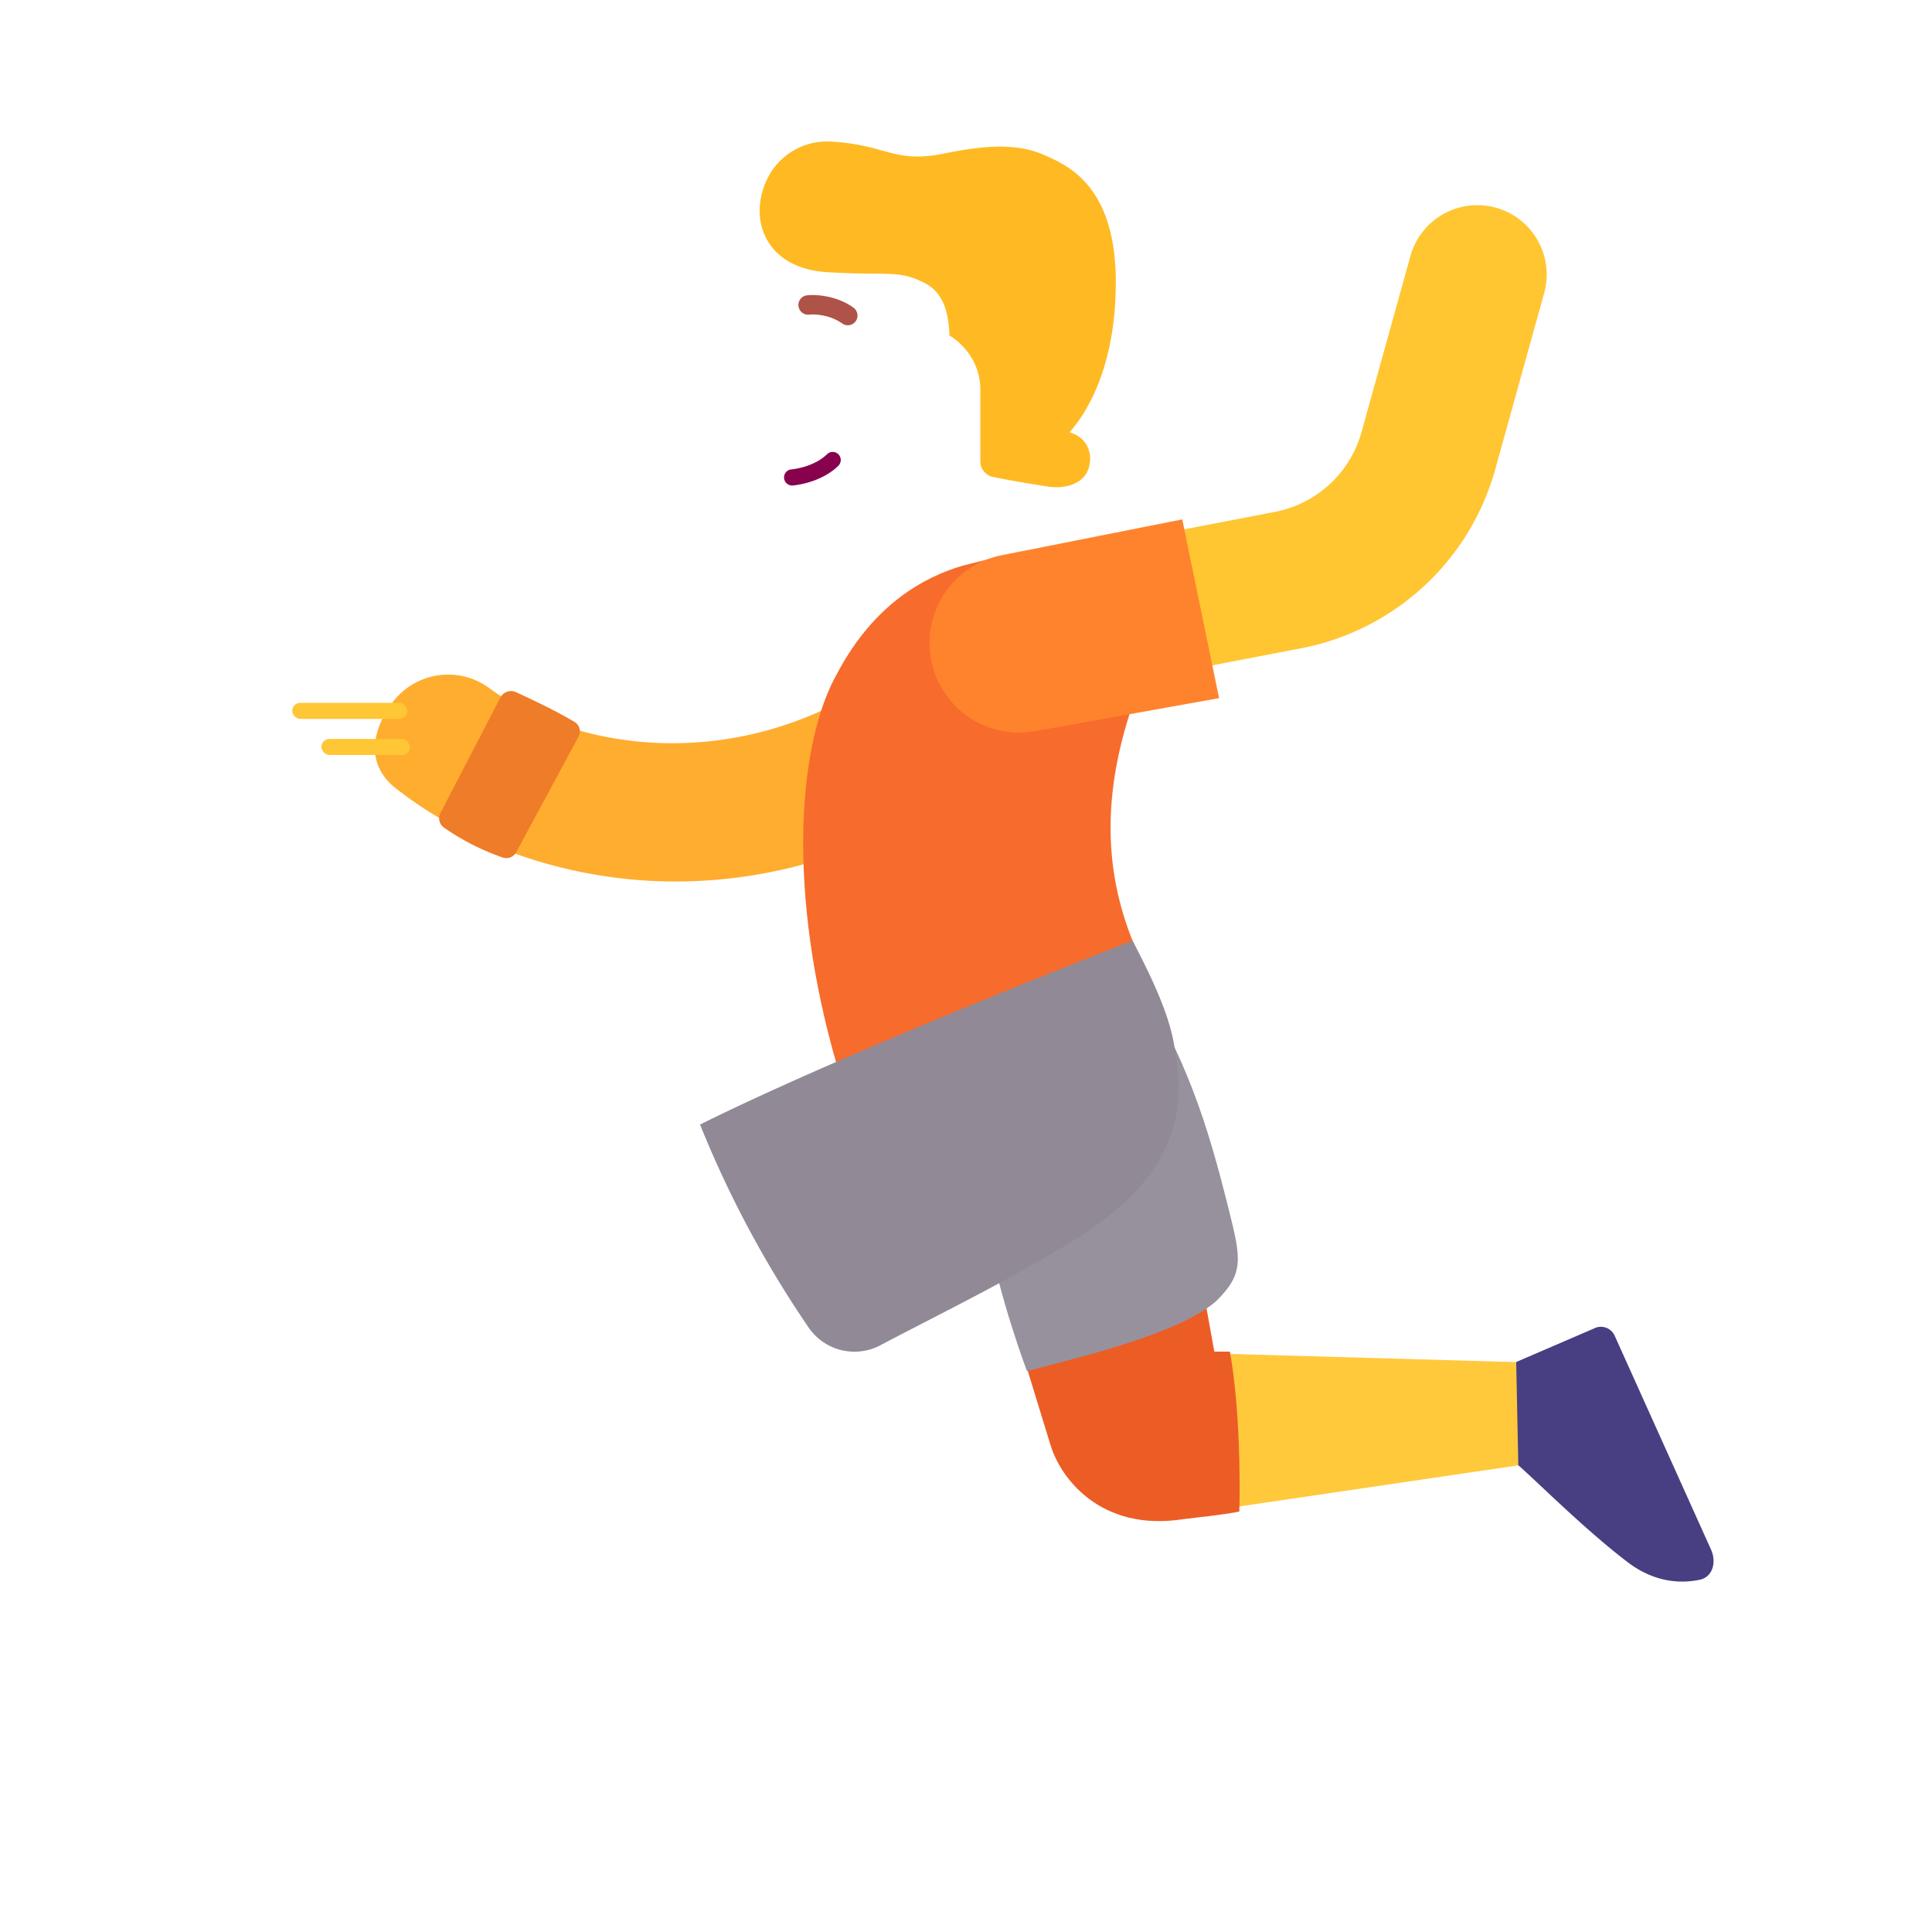 <svg xmlns="http://www.w3.org/2000/svg" width="3em" height="3em" viewBox="0 0 32 32"><g fill="none"><path fill="url(#)" d="m10.074 27.692l-1-5.18l2.57-.477v6.36z"/><path fill="url(#)" d="m10.074 27.692l-1-5.18l2.57-.477v6.36z"/><path fill="url(#)" d="m10.074 27.692l-1-5.18l2.57-.477v6.36z"/><path fill="#FFC93B" d="m25.207 24.262l-4.773.703l-.329-2.547l5.215.149z"/><path fill="url(#)" d="m25.207 24.262l-4.773.703l-.329-2.547l5.215.149z"/><path fill="url(#)" d="m25.207 24.262l-4.773.703l-.329-2.547l5.215.149z"/><path fill="#EC5D25" d="m17.402 23.942l-.398-1.297l2.906-1.383l.203 1.125h.258c.163.9.172 2.14.156 2.648c-.041.014-.301.057-.914.125c-1.412.226-2.062-.718-2.21-1.218"/><path fill="url(#)" d="m17.402 23.942l-.398-1.297l2.906-1.383l.203 1.125h.258c.163.9.172 2.14.156 2.648c-.041.014-.301.057-.914.125c-1.412.226-2.062-.718-2.21-1.218"/><path fill="url(#)" d="m17.402 23.942l-.398-1.297l2.906-1.383l.203 1.125h.258c.163.9.172 2.14.156 2.648c-.041.014-.301.057-.914.125c-1.412.226-2.062-.718-2.21-1.218"/><path fill="url(#)" d="m17.402 23.942l-.398-1.297l2.906-1.383l.203 1.125h.258c.163.9.172 2.14.156 2.648c-.041.014-.301.057-.914.125c-1.412.226-2.062-.718-2.21-1.218"/><path fill="url(#)" d="m10.66 19.043l1.016-.445l1.61 2.836l-1.563.469v.422l-2.68.257c-.072-.398-.2-1.25.102-2.015c.335-.849 1.149-1.362 1.516-1.524"/><path fill="url(#)" d="m10.66 19.043l1.016-.445l1.61 2.836l-1.563.469v.422l-2.68.257c-.072-.398-.2-1.25.102-2.015c.335-.849 1.149-1.362 1.516-1.524"/><path fill="url(#)" d="m10.66 19.043l1.016-.445l1.61 2.836l-1.563.469v.422l-2.68.257c-.072-.398-.2-1.25.102-2.015c.335-.849 1.149-1.362 1.516-1.524"/><path fill="url(#)" d="m10.66 19.043l1.016-.445l1.61 2.836l-1.563.469v.422l-2.68.257c-.072-.398-.2-1.25.102-2.015c.335-.849 1.149-1.362 1.516-1.524"/><g filter="url(#)"><path fill="#97919E" d="M17.01 22.711s-.464-1.23-.64-2.274S18.707 16 18.707 16c.95 1.49 1.295 2.635 1.64 4.012c.209.833.265 1.08-.203 1.538c-.638.57-2.491.983-3.134 1.161"/><path fill="url(#)" d="M17.01 22.711s-.464-1.23-.64-2.274S18.707 16 18.707 16c.95 1.49 1.295 2.635 1.64 4.012c.209.833.265 1.08-.203 1.538c-.638.57-2.491.983-3.134 1.161"/></g><path fill="#FFAD2F" fill-rule="evenodd" d="M6.495 11.643a1.15 1.15 0 0 1 1.607-.247c1.178.864 3.406 1.382 5.633.316a1.15 1.15 0 1 1 .992 2.075c-3.032 1.45-6.187.804-8.137-.703c-.512-.375-.47-.93-.095-1.441" clip-rule="evenodd"/><path fill="url(#)" fill-rule="evenodd" d="M6.495 11.643a1.15 1.15 0 0 1 1.607-.247c1.178.864 3.406 1.382 5.633.316a1.15 1.15 0 1 1 .992 2.075c-3.032 1.45-6.187.804-8.137-.703c-.512-.375-.47-.93-.095-1.441" clip-rule="evenodd"/><path fill="url(#)" fill-rule="evenodd" d="M6.495 11.643a1.15 1.15 0 0 1 1.607-.247c1.178.864 3.406 1.382 5.633.316a1.15 1.15 0 1 1 .992 2.075c-3.032 1.45-6.187.804-8.137-.703c-.512-.375-.47-.93-.095-1.441" clip-rule="evenodd"/><path fill="url(#)" fill-rule="evenodd" d="M6.495 11.643a1.15 1.15 0 0 1 1.607-.247c1.178.864 3.406 1.382 5.633.316a1.15 1.15 0 1 1 .992 2.075c-3.032 1.45-6.187.804-8.137-.703c-.512-.375-.47-.93-.095-1.441" clip-rule="evenodd"/><path fill="url(#)" d="M12.305 6.515c.167-.157.254-.392.276-.49h.192V7.23c-.23.146-.559.123-.656-.096c-.084-.188-.021-.423.188-.62"/><path fill="url(#)" d="M14.437 7.98h2.217v3.3h-2.217z" transform="rotate(-23.31 14.437 7.98)"/><g filter="url(#)"><path fill="url(#)" d="M12.545 5.483c.041-.858.32-1.271.45-1.392h4.001l.067 3.387c-.929 2.271-3.764 2.369-4.187 1.547s-.379-2.549-.33-3.542"/><path fill="url(#)" d="M12.545 5.483c.041-.858.32-1.271.45-1.392h4.001l.067 3.387c-.929 2.271-3.764 2.369-4.187 1.547s-.379-2.549-.33-3.542"/></g><g filter="url(#)"><path fill="#FFBA23" d="M12.707 2.965a1.1 1.1 0 0 1 1.055-.62c.921.05 1.047.369 1.88.197c.88-.181 1.315-.129 1.692.042l.007.003c.371.169 1.14.518 1.14 2.088c0 1.447-.517 2.21-.767 2.484l.05.018c.248.09.35.353.26.6c-.076.212-.344.334-.682.28c-.386-.06-.67-.112-.892-.156a.266.266 0 0 1-.213-.262V6.448c0-.502-.355-.802-.511-.89c-.017-.52-.176-.758-.436-.883c-.43-.208-.563-.105-1.59-.167c-1.035-.063-1.311-.891-.993-1.543"/><path fill="url(#)" d="M12.707 2.965a1.1 1.1 0 0 1 1.055-.62c.921.05 1.047.369 1.88.197c.88-.181 1.315-.129 1.692.042l.007.003c.371.169 1.14.518 1.14 2.088c0 1.447-.517 2.21-.767 2.484l.05.018c.248.09.35.353.26.6c-.076.212-.344.334-.682.28c-.386-.06-.67-.112-.892-.156a.266.266 0 0 1-.213-.262V6.448c0-.502-.355-.802-.511-.89c-.017-.52-.176-.758-.436-.883c-.43-.208-.563-.105-1.59-.167c-1.035-.063-1.311-.891-.993-1.543"/><path fill="url(#)" d="M12.707 2.965a1.1 1.1 0 0 1 1.055-.62c.921.05 1.047.369 1.88.197c.88-.181 1.315-.129 1.692.042l.007.003c.371.169 1.14.518 1.14 2.088c0 1.447-.517 2.21-.767 2.484l.05.018c.248.09.35.353.26.6c-.076.212-.344.334-.682.28c-.386-.06-.67-.112-.892-.156a.266.266 0 0 1-.213-.262V6.448c0-.502-.355-.802-.511-.89c-.017-.52-.176-.758-.436-.883c-.43-.208-.563-.105-1.59-.167c-1.035-.063-1.311-.891-.993-1.543"/><path fill="url(#)" d="M12.707 2.965a1.1 1.1 0 0 1 1.055-.62c.921.05 1.047.369 1.88.197c.88-.181 1.315-.129 1.692.042l.007.003c.371.169 1.14.518 1.14 2.088c0 1.447-.517 2.21-.767 2.484l.05.018c.248.09.35.353.26.6c-.076.212-.344.334-.682.28c-.386-.06-.67-.112-.892-.156a.266.266 0 0 1-.213-.262V6.448c0-.502-.355-.802-.511-.89c-.017-.52-.176-.758-.436-.883c-.43-.208-.563-.105-1.59-.167c-1.035-.063-1.311-.891-.993-1.543"/><path fill="url(#)" d="M12.707 2.965a1.1 1.1 0 0 1 1.055-.62c.921.05 1.047.369 1.88.197c.88-.181 1.315-.129 1.692.042l.007.003c.371.169 1.14.518 1.14 2.088c0 1.447-.517 2.21-.767 2.484l.05.018c.248.09.35.353.26.6c-.076.212-.344.334-.682.28c-.386-.06-.67-.112-.892-.156a.266.266 0 0 1-.213-.262V6.448c0-.502-.355-.802-.511-.89c-.017-.52-.176-.758-.436-.883c-.43-.208-.563-.105-1.59-.167c-1.035-.063-1.311-.891-.993-1.543"/><path fill="url(#)" d="M12.707 2.965a1.1 1.1 0 0 1 1.055-.62c.921.05 1.047.369 1.88.197c.88-.181 1.315-.129 1.692.042l.007.003c.371.169 1.14.518 1.14 2.088c0 1.447-.517 2.21-.767 2.484l.05.018c.248.09.35.353.26.6c-.076.212-.344.334-.682.28c-.386-.06-.67-.112-.892-.156a.266.266 0 0 1-.213-.262V6.448c0-.502-.355-.802-.511-.89c-.017-.52-.176-.758-.436-.883c-.43-.208-.563-.105-1.59-.167c-1.035-.063-1.311-.891-.993-1.543"/></g><path fill="url(#)" d="m15.515 7.04l.214-1.541a.778.778 0 0 1-.214 1.54"/><path fill="#87014D" fill-rule="evenodd" d="M13.887 7.525a.134.134 0 0 1-.002.19c-.255.25-.624.313-.742.325a.134.134 0 1 1-.027-.266c.1-.01.393-.066.582-.25a.134.134 0 0 1 .189.001" clip-rule="evenodd"/><g filter="url(#)"><path fill="#AF5247" fill-rule="evenodd" d="M13.637 5.227a.8.8 0 0 0-.232-.016a.16.16 0 1 1-.04-.319c.076-.01.2-.007.336.02c.136.028.297.082.437.186a.16.16 0 1 1-.191.258a.8.8 0 0 0-.31-.129" clip-rule="evenodd"/></g><path fill="#fff" d="M13.088 6.333h1.06c0-.42-.238-.759-.53-.759s-.53.34-.53.759"/><path fill="url(#)" d="M13.736 6.333v-.004c0-.343-.147-.621-.328-.621s-.328.278-.328.62v.005z"/><path fill="url(#)" d="m13.527 6.333l.004-.077c0-.199-.084-.36-.188-.36s-.188.161-.188.36q0 .04.004.077z"/><ellipse fill="url(#)" rx=".069" ry=".094" transform="rotate(24.583 -7.032 33.44)skewX(-.054)"/><path fill="#F76C2C" d="m15.953 9.367l.674-.169c.233-.058.476-.068.713-.03l1.531 2.195c-.643 1.685-.595 3.034-.098 4.255l-4.897 2.074c-.856-2.918-.666-5.398 0-6.556c.597-1.12 1.425-1.581 2.077-1.769"/><path fill="url(#)" d="m15.953 9.367l.674-.169c.233-.058.476-.068.713-.03l1.531 2.195c-.643 1.685-.595 3.034-.098 4.255l-4.897 2.074c-.856-2.918-.666-5.398 0-6.556c.597-1.12 1.425-1.581 2.077-1.769"/><path fill="url(#)" d="m15.953 9.367l.674-.169c.233-.058.476-.068.713-.03l1.531 2.195c-.643 1.685-.595 3.034-.098 4.255l-4.897 2.074c-.856-2.918-.666-5.398 0-6.556c.597-1.12 1.425-1.581 2.077-1.769"/><path fill="url(#)" d="m15.953 9.367l.674-.169c.233-.058.476-.068.713-.03l1.531 2.195c-.643 1.685-.595 3.034-.098 4.255l-4.897 2.074c-.856-2.918-.666-5.398 0-6.556c.597-1.12 1.425-1.581 2.077-1.769"/><path fill="url(#)" d="m15.953 9.367l.674-.169c.233-.058.476-.068.713-.03l1.531 2.195c-.643 1.685-.595 3.034-.098 4.255l-4.897 2.074c-.856-2.918-.666-5.398 0-6.556c.597-1.12 1.425-1.581 2.077-1.769"/><path fill="url(#)" d="m15.953 9.367l.674-.169c.233-.058.476-.068.713-.03l1.531 2.195c-.643 1.685-.595 3.034-.098 4.255l-4.897 2.074c-.856-2.918-.666-5.398 0-6.556c.597-1.12 1.425-1.581 2.077-1.769"/><path fill="url(#)" d="m15.953 9.367l.674-.169c.233-.058.476-.068.713-.03l1.531 2.195c-.643 1.685-.595 3.034-.098 4.255l-4.897 2.074c-.856-2.918-.666-5.398 0-6.556c.597-1.12 1.425-1.581 2.077-1.769"/><path fill="url(#)" d="m7.863 28.614l2.215-1.072l1.574.752l-.014 1.34a.253.253 0 0 1-.251.248l-3.855.023c-.221.001-.418-.15-.395-.37c.046-.452.333-.736.726-.921"/><path fill="url(#)" d="m7.863 28.614l2.215-1.072l1.574.752l-.014 1.34a.253.253 0 0 1-.251.248l-3.855.023c-.221.001-.418-.15-.395-.37c.046-.452.333-.736.726-.921"/><path fill="url(#)" d="m7.863 28.614l2.215-1.072l1.574.752l-.014 1.34a.253.253 0 0 1-.251.248l-3.855.023c-.221.001-.418-.15-.395-.37c.046-.452.333-.736.726-.921"/><path fill="url(#)" d="m7.863 28.614l2.215-1.072l1.574.752l-.014 1.34a.253.253 0 0 1-.251.248l-3.855.023c-.221.001-.418-.15-.395-.37c.046-.452.333-.736.726-.921"/><path fill="#473F82" d="m26.408 22.001l-1.295.558l.035 1.71c.33.29 1.104 1.066 1.808 1.603c.46.35.894.355 1.192.295c.226-.046.287-.301.188-.51l-1.594-3.538a.25.25 0 0 0-.335-.118"/><path fill="url(#)" d="m26.408 22.001l-1.295.558l.035 1.71c.33.29 1.104 1.066 1.808 1.603c.46.35.894.355 1.192.295c.226-.046.287-.301.188-.51l-1.594-3.538a.25.25 0 0 0-.335-.118"/><path fill="url(#)" d="m26.408 22.001l-1.295.558l.035 1.71c.33.29 1.104 1.066 1.808 1.603c.46.35.894.355 1.192.295c.226-.046.287-.301.188-.51l-1.594-3.538a.25.25 0 0 0-.335-.118"/><path fill="url(#)" d="m26.408 22.001l-1.295.558l.035 1.71c.33.29 1.104 1.066 1.808 1.603c.46.35.894.355 1.192.295c.226-.046.287-.301.188-.51l-1.594-3.538a.25.25 0 0 0-.335-.118"/><path fill="#918996" d="M18.76 15.58s-4.632 1.786-7.165 3.046a17.6 17.6 0 0 0 1.804 3.37a.92.92 0 0 0 1.199.277c1.085-.571 2.044-1.03 3.182-1.725c2.04-1.244 1.784-2.567 1.663-3.264c-.105-.604-.491-1.323-.683-1.704"/><path fill="url(#)" d="M18.76 15.58s-4.632 1.786-7.165 3.046a17.6 17.6 0 0 0 1.804 3.37a.92.92 0 0 0 1.199.277c1.085-.571 2.044-1.03 3.182-1.725c2.04-1.244 1.784-2.567 1.663-3.264c-.105-.604-.491-1.323-.683-1.704"/><path fill="url(#)" d="M18.76 15.58s-4.632 1.786-7.165 3.046a17.6 17.6 0 0 0 1.804 3.37a.92.92 0 0 0 1.199.277c1.085-.571 2.044-1.03 3.182-1.725c2.04-1.244 1.784-2.567 1.663-3.264c-.105-.604-.491-1.323-.683-1.704"/><path fill="url(#)" d="M18.76 15.58s-4.632 1.786-7.165 3.046a17.6 17.6 0 0 0 1.804 3.37a.92.92 0 0 0 1.199.277c1.085-.571 2.044-1.03 3.182-1.725c2.04-1.244 1.784-2.567 1.663-3.264c-.105-.604-.491-1.323-.683-1.704"/><path fill="url(#)" d="M18.76 15.58s-4.632 1.786-7.165 3.046a17.6 17.6 0 0 0 1.804 3.37a.92.92 0 0 0 1.199.277c1.085-.571 2.044-1.03 3.182-1.725c2.04-1.244 1.784-2.567 1.663-3.264c-.105-.604-.491-1.323-.683-1.704"/><path fill="url(#)" d="M18.76 15.58s-4.632 1.786-7.165 3.046a17.6 17.6 0 0 0 1.804 3.37a.92.92 0 0 0 1.199.277c1.085-.571 2.044-1.03 3.182-1.725c2.04-1.244 1.784-2.567 1.663-3.264c-.105-.604-.491-1.323-.683-1.704"/><g filter="url(#)"><path fill="#FFC632" fill-rule="evenodd" d="M24.776 3.44c.612.17.97.803.8 1.415l-.809 2.916a4.15 4.15 0 0 1-3.214 2.966l-4.232.815a1.15 1.15 0 1 1-.435-2.259l4.232-.815a1.85 1.85 0 0 0 1.433-1.322l.81-2.916a1.15 1.15 0 0 1 1.415-.8" clip-rule="evenodd"/></g><path fill="url(#)" fill-rule="evenodd" d="M24.776 3.44c.612.17.97.803.8 1.415l-.809 2.916a4.15 4.15 0 0 1-3.214 2.966l-4.232.815a1.15 1.15 0 1 1-.435-2.259l4.232-.815a1.85 1.85 0 0 0 1.433-1.322l.81-2.916a1.15 1.15 0 0 1 1.415-.8" clip-rule="evenodd"/><path fill="url(#)" fill-rule="evenodd" d="M24.776 3.44c.612.17.97.803.8 1.415l-.809 2.916a4.15 4.15 0 0 1-3.214 2.966l-4.232.815a1.15 1.15 0 1 1-.435-2.259l4.232-.815a1.85 1.85 0 0 0 1.433-1.322l.81-2.916a1.15 1.15 0 0 1 1.415-.8" clip-rule="evenodd"/><path fill="#FF832D" d="m20.192 11.564l-.61-2.961l-3.005.596a1.483 1.483 0 0 0 .55 2.914z"/><path fill="url(#)" d="m20.192 11.564l-.61-2.961l-3.005.596a1.483 1.483 0 0 0 .55 2.914z"/><path fill="url(#)" d="m20.192 11.564l-.61-2.961l-3.005.596a1.483 1.483 0 0 0 .55 2.914z"/><path fill="url(#)" d="m20.192 11.564l-.61-2.961l-3.005.596a1.483 1.483 0 0 0 .55 2.914z"/><rect width="2.533" height="1.362" x="22.95" y="5.358" fill="url(#)" rx=".2" transform="rotate(16.21 22.95 5.358)"/><path fill="url(#)" d="M5.084 11.524a.44.44 0 0 1 .44-.44h1.374c.112 0 .54.008.899.147l.11.34l-.404.393H5.524a.44.44 0 0 1-.44-.44"/><path fill="url(#)" d="M4.512 11.964a.44.44 0 0 1 .44-.44H6.93v.88H4.95a.44.44 0 0 1-.44-.44"/><path fill="url(#)" d="M4.512 11.964a.44.44 0 0 1 .44-.44H6.93v.88H4.95a.44.44 0 0 1-.44-.44"/><path fill="url(#)" d="M4.955 12.547a.44.44 0 0 1 .44-.44H6.93v.48a.4.4 0 0 1-.4.4H5.395a.44.44 0 0 1-.44-.44"/><path fill="url(#)" d="M4.955 12.547a.44.44 0 0 1 .44-.44H6.93v.48a.4.4 0 0 1-.4.4H5.395a.44.44 0 0 1-.44-.44"/><path fill="#EF7C28" d="M8.288 11.554a.197.197 0 0 1 .258-.09c.244.112.694.325.974.496c.084.052.107.16.06.246l-1.028 1.906a.186.186 0 0 1-.223.092a4 4 0 0 1-.974-.495a.19.19 0 0 1-.058-.247z"/><path fill="url(#)" d="M25.013 4.091a2.063 2.063 0 1 1-4.125 0a2.063 2.063 0 0 1 4.125 0"/><path fill="url(#)" d="M25.013 4.091a2.063 2.063 0 1 1-4.125 0a2.063 2.063 0 0 1 4.125 0"/><path fill="url(#)" d="M25.013 4.091a2.063 2.063 0 1 1-4.125 0a2.063 2.063 0 0 1 4.125 0"/><path fill="url(#)" d="M25.013 4.091a2.063 2.063 0 1 1-4.125 0a2.063 2.063 0 0 1 4.125 0"/><path fill="url(#)" d="M25.013 4.091a2.063 2.063 0 1 1-4.125 0a2.063 2.063 0 0 1 4.125 0"/><g filter="url(#)"><rect width="1.465" height=".266" x="5.324" y="12.239" fill="#FFC635" rx=".133"/></g><g filter="url(#)"><rect width="1.906" height=".266" x="4.84" y="11.641" fill="#FFC635" rx=".133"/></g><defs><radialGradient id="" cx="0" cy="0" r="1" gradientTransform="matrix(.438 1.766 -1.424 .353 19.387 21.763)" gradientUnits="userSpaceOnUse"><stop offset=".264" stop-color="#FF7839"/><stop offset="1" stop-color="#FF7839" stop-opacity="0"/></radialGradient><radialGradient id="" cx="0" cy="0" r="1" gradientTransform="matrix(-.572 2.948 -3.266 -.633 19.34 22.247)" gradientUnits="userSpaceOnUse"><stop offset=".625" stop-color="#D74B53" stop-opacity="0"/><stop offset="1" stop-color="#D74B53"/></radialGradient><radialGradient id="" cx="0" cy="0" r="1" gradientTransform="matrix(.602 2.562 -1.184 .278 17.004 22.45)" gradientUnits="userSpaceOnUse"><stop stop-color="#E76637"/><stop offset="1" stop-color="#E76637" stop-opacity="0"/></radialGradient><radialGradient id="" cx="0" cy="0" r="1" gradientTransform="matrix(-3.805 2.25 -1.481 -2.504 13.286 19.48)" gradientUnits="userSpaceOnUse"><stop offset=".313" stop-color="#EF6923"/><stop offset="1" stop-color="#FC672B"/></radialGradient><radialGradient id="" cx="0" cy="0" r="1" gradientTransform="rotate(-134.88 11.157 8.106)scale(2.47 2.568)" gradientUnits="userSpaceOnUse"><stop offset=".132" stop-color="#CF433F"/><stop offset="1" stop-color="#CF433F" stop-opacity="0"/></radialGradient><radialGradient id="" cx="0" cy="0" r="1" gradientTransform="matrix(-3.621 -1.172 1.5 -4.636 12.574 21.762)" gradientUnits="userSpaceOnUse"><stop offset=".713" stop-color="#FB7640" stop-opacity="0"/><stop offset="1" stop-color="#FB7640"/></radialGradient><radialGradient id="" cx="0" cy="0" r="1" gradientTransform="matrix(2.438 4.75 -1.701 .873 17.074 19.75)" gradientUnits="userSpaceOnUse"><stop offset=".329" stop-color="#746484"/><stop offset="1" stop-color="#827483" stop-opacity="0"/></radialGradient><radialGradient id="" cx="0" cy="0" r="1" gradientTransform="rotate(-137.447 9.752 4.325)scale(2.588 3.674)" gradientUnits="userSpaceOnUse"><stop offset=".243" stop-color="#F58D21"/><stop offset="1" stop-color="#F58D21" stop-opacity="0"/></radialGradient><radialGradient id="" cx="0" cy="0" r="1" gradientTransform="matrix(-.031 3.047 -8.206 -.084 11.387 11.777)" gradientUnits="userSpaceOnUse"><stop offset=".543" stop-color="#F99F2D" stop-opacity="0"/><stop offset=".614" stop-color="#ED9635" stop-opacity=".236"/><stop offset=".952" stop-color="#C87A51"/></radialGradient><radialGradient id="" cx="0" cy="0" r="1" gradientTransform="matrix(-.125 1.156 -4.127 -.446 11.09 11.73)" gradientUnits="userSpaceOnUse"><stop offset=".411" stop-color="#DFA634"/><stop offset="1" stop-color="#DFA634" stop-opacity="0"/></radialGradient><radialGradient id="" cx="0" cy="0" r="1" gradientTransform="rotate(62.714 .586 13.286)scale(.73 .929)" gradientUnits="userSpaceOnUse"><stop offset=".332" stop-color="#FFBF42"/><stop offset="1" stop-color="#EBA544"/></radialGradient><radialGradient id="" cx="0" cy="0" r="1" gradientTransform="matrix(.119 1.971 -1.848 .112 15.426 9.309)" gradientUnits="userSpaceOnUse"><stop offset=".198" stop-color="#D0801B"/><stop offset=".75" stop-color="#FABD40"/></radialGradient><radialGradient id="" cx="0" cy="0" r="1" gradientTransform="matrix(-.904 -.05 .061 -1.101 15.918 6.23)" gradientUnits="userSpaceOnUse"><stop offset=".156" stop-color="#FFAB1D"/><stop offset="1" stop-color="#FFAB1D" stop-opacity="0"/></radialGradient><radialGradient id="" cx="0" cy="0" r="1" gradientTransform="rotate(-45.461 17.487 -15.733)scale(2.916 4.261)" gradientUnits="userSpaceOnUse"><stop stop-color="#FFA526"/><stop offset="1" stop-color="#FFA526" stop-opacity="0"/></radialGradient><radialGradient id="" cx="0" cy="0" r="1" gradientTransform="rotate(157.286 8.586 3.726)scale(2.469 3.463)" gradientUnits="userSpaceOnUse"><stop stop-color="#FFD537"/><stop offset="1" stop-color="#FFD537" stop-opacity="0"/></radialGradient><radialGradient id="" cx="0" cy="0" r="1" gradientTransform="matrix(-.871 -.251 .117 -.405 17.895 7.276)" gradientUnits="userSpaceOnUse"><stop stop-color="#FFD237"/><stop offset="1" stop-color="#FFD237" stop-opacity="0"/></radialGradient><radialGradient id="" cx="0" cy="0" r="1" gradientTransform="rotate(169.664 7.99 1.928)scale(1.958 .903)" gradientUnits="userSpaceOnUse"><stop offset=".174" stop-color="#E4AF34"/><stop offset="1" stop-color="#FFBF27" stop-opacity="0"/></radialGradient><radialGradient id="" cx="0" cy="0" r="1" gradientTransform="matrix(.544 .51 -.737 .786 13.071 2.3)" gradientUnits="userSpaceOnUse"><stop offset=".117" stop-color="#E0A531"/><stop offset="1" stop-color="#E0A531" stop-opacity="0"/></radialGradient><radialGradient id="" cx="0" cy="0" r="1" gradientTransform="rotate(115.731 6.226 8.121)scale(1.119 1.819)" gradientUnits="userSpaceOnUse"><stop offset=".04" stop-color="#FFD040"/><stop offset="1" stop-color="#FEAD30"/></radialGradient><radialGradient id="" cx="0" cy="0" r="1" gradientTransform="matrix(.293 0 0 .569 13.385 6.31)" gradientUnits="userSpaceOnUse"><stop offset=".895" stop-color="#916A62"/><stop offset="1" stop-color="#824D44"/></radialGradient><radialGradient id="" cx="0" cy="0" r="1" gradientTransform="matrix(.268 0 0 .579 13.205 6.333)" gradientUnits="userSpaceOnUse"><stop stop-color="#666361"/><stop offset=".813" stop-color="#565352"/></radialGradient><radialGradient id="" cx="0" cy="0" r="1" gradientTransform="matrix(.029 -5.33 3.384 .019 15.275 17.439)" gradientUnits="userSpaceOnUse"><stop offset=".175" stop-color="#FB643E"/><stop offset="1" stop-color="#FB643E" stop-opacity="0"/></radialGradient><radialGradient id="" cx="0" cy="0" r="1" gradientTransform="rotate(102.351 1.977 11.793)scale(5.845 2.29)" gradientUnits="userSpaceOnUse"><stop stop-color="#FF9056"/><stop offset="1" stop-color="#FF9056" stop-opacity="0"/></radialGradient><radialGradient id="" cx="0" cy="0" r="1" gradientTransform="rotate(176.945 9.185 7.541)scale(2.511 5.077)" gradientUnits="userSpaceOnUse"><stop stop-color="#FF8750"/><stop offset="1" stop-color="#FF8750" stop-opacity="0"/></radialGradient><radialGradient id="" cx="0" cy="0" r="1" gradientTransform="rotate(128.721 6.766 10.323)scale(1.692 2.058)" gradientUnits="userSpaceOnUse"><stop offset=".296" stop-color="#EB784B"/><stop offset="1" stop-color="#EB784B" stop-opacity="0"/></radialGradient><radialGradient id="" cx="0" cy="0" r="1" gradientTransform="matrix(-.688 -3.281 6.326 -1.325 16.043 17.23)" gradientUnits="userSpaceOnUse"><stop stop-color="#F14A2D"/><stop offset="1" stop-color="#F14A2D" stop-opacity="0"/></radialGradient><radialGradient id="" cx="0" cy="0" r="1" gradientTransform="matrix(1.781 -.938 .739 1.405 17.371 11.2)" gradientUnits="userSpaceOnUse"><stop offset=".175" stop-color="#EB5F1D"/><stop offset="1" stop-color="#EB5F1D" stop-opacity="0"/></radialGradient><radialGradient id="" cx="0" cy="0" r="1" gradientTransform="matrix(.799 0 0 1.527 7.135 29.905)" gradientUnits="userSpaceOnUse"><stop stop-color="#66638B"/><stop offset="1" stop-color="#66638B" stop-opacity="0"/></radialGradient><radialGradient id="" cx="0" cy="0" r="1" gradientTransform="rotate(-120.376 13.644 12.044)scale(2.194 8.437)" gradientUnits="userSpaceOnUse"><stop offset=".742" stop-color="#4A4970" stop-opacity="0"/><stop offset="1" stop-color="#4A4970"/></radialGradient><radialGradient id="" cx="0" cy="0" r="1" gradientTransform="matrix(1.951 4.168 -15.863 7.426 14.584 17.298)" gradientUnits="userSpaceOnUse"><stop offset=".554" stop-color="#917EA3" stop-opacity="0"/><stop offset="1" stop-color="#917EA3"/></radialGradient><radialGradient id="" cx="0" cy="0" r="1" gradientTransform="matrix(1.495 -1.882 6.262 4.973 13.895 22.769)" gradientUnits="userSpaceOnUse"><stop stop-color="#885FA7"/><stop offset="1" stop-color="#9583A6" stop-opacity="0"/></radialGradient><radialGradient id="" cx="0" cy="0" r="1" gradientTransform="matrix(-2.316 .839 -.798 -2.203 18.633 18.093)" gradientUnits="userSpaceOnUse"><stop stop-color="#AFA8B2"/><stop offset="1" stop-color="#9B92A1" stop-opacity="0"/></radialGradient><radialGradient id="" cx="0" cy="0" r="1" gradientTransform="matrix(2.066 -.433 .054 .259 14.164 17.309)" gradientUnits="userSpaceOnUse"><stop offset=".207" stop-color="#9C959A"/><stop offset="1" stop-color="#9C959A" stop-opacity="0"/></radialGradient><radialGradient id="" cx="0" cy="0" r="1" gradientTransform="rotate(136.224 12.007 7.144)scale(1.987 1.75)" gradientUnits="userSpaceOnUse"><stop stop-color="#FFDA3F"/><stop offset="1" stop-color="#FFDA3F" stop-opacity="0"/></radialGradient><radialGradient id="" cx="0" cy="0" r="1" gradientTransform="rotate(22.667 -17.828 43.011)scale(1.295 2.187)" gradientUnits="userSpaceOnUse"><stop stop-color="#FF9459"/><stop offset="1" stop-color="#FF9459" stop-opacity="0"/></radialGradient><radialGradient id="" cx="0" cy="0" r="1" gradientTransform="matrix(-.952 .192 -.3 -1.488 20.115 9.887)" gradientUnits="userSpaceOnUse"><stop offset=".164" stop-color="#FF985A"/><stop offset="1" stop-color="#FF985A" stop-opacity="0"/></radialGradient><radialGradient id="" cx="0" cy="0" r="1" gradientTransform="rotate(-167.229 12.088 .378)scale(2.403 2.782)" gradientUnits="userSpaceOnUse"><stop stop-color="#DDD9E2"/><stop offset="1" stop-color="#BAB6BD"/></radialGradient><radialGradient id="" cx="0" cy="0" r="1" gradientTransform="rotate(-82.624 14.938 -9.633)scale(2.93 5.105)" gradientUnits="userSpaceOnUse"><stop offset=".114" stop-color="#A580BE"/><stop offset="1" stop-color="#B9B1C0" stop-opacity="0"/></radialGradient><radialGradient id="" cx="0" cy="0" r="1" gradientTransform="matrix(1.625 -.124 .125 1.633 21.027 4.215)" gradientUnits="userSpaceOnUse"><stop stop-color="#C3B8C5"/><stop offset="1" stop-color="#C3B8C5" stop-opacity="0"/></radialGradient><radialGradient id="" cx="0" cy="0" r="1" gradientTransform="rotate(158.971 11.282 4.21)scale(2.61)" gradientUnits="userSpaceOnUse"><stop offset=".83" stop-color="#C2AAB6" stop-opacity="0"/><stop offset=".992" stop-color="#C2AAB6"/></radialGradient><radialGradient id="" cx="0" cy="0" r="1" gradientTransform="rotate(-124.144 12.948 -3.794)scale(3.341)" gradientUnits="userSpaceOnUse"><stop offset=".655" stop-color="#ADAAAD" stop-opacity="0"/><stop offset="1" stop-color="#A5A3A3"/></radialGradient><linearGradient id="" x1="11.824" x2="10.137" y1="26.075" y2="26.325" gradientUnits="userSpaceOnUse"><stop stop-color="#FFD13D"/><stop offset="1" stop-color="#FFBE38"/></linearGradient><linearGradient id="" x1="9.277" x2="9.996" y1="24.387" y2="24.325" gradientUnits="userSpaceOnUse"><stop stop-color="#FFCD54"/><stop offset="1" stop-color="#FFCD54" stop-opacity="0"/></linearGradient><linearGradient id="" x1="11.746" x2="11.316" y1="22.676" y2="22.778" gradientUnits="userSpaceOnUse"><stop stop-color="#D39B39"/><stop offset="1" stop-color="#FFD23E" stop-opacity="0"/></linearGradient><linearGradient id="" x1="23.277" x2="23.16" y1="24.567" y2="23.59" gradientUnits="userSpaceOnUse"><stop stop-color="#C67656"/><stop offset="1" stop-color="#F3A935" stop-opacity="0"/></linearGradient><linearGradient id="" x1="22.656" x2="22.656" y1="22.418" y2="22.801" gradientUnits="userSpaceOnUse"><stop stop-color="#EAB93E"/><stop offset="1" stop-color="#EAB93E" stop-opacity="0"/><stop offset="1" stop-color="#FFC93B" stop-opacity="0"/></linearGradient><linearGradient id="" x1="11.12" x2="11.12" y1="18.598" y2="19.918" gradientUnits="userSpaceOnUse"><stop stop-color="#D76322"/><stop offset="1" stop-color="#D76322" stop-opacity="0"/></linearGradient><linearGradient id="" x1="15.583" x2="12.515" y1="7.025" y2="7.209" gradientUnits="userSpaceOnUse"><stop stop-color="#FFC33E"/><stop offset="1" stop-color="#FFC247"/></linearGradient><linearGradient id="" x1="-.007" x2=".192" y1=".053" y2=".118" gradientUnits="userSpaceOnUse"><stop stop-color="#fff"/><stop offset="1" stop-color="#fff" stop-opacity="0"/></linearGradient><linearGradient id="" x1="10.324" x2="11.855" y1="28.887" y2="28.887" gradientUnits="userSpaceOnUse"><stop stop-color="#504B8A"/><stop offset="1" stop-color="#5F5C95"/></linearGradient><linearGradient id="" x1="9.887" x2="9.887" y1="29.905" y2="29.582" gradientUnits="userSpaceOnUse"><stop stop-color="#4D318D"/><stop offset="1" stop-color="#514D8B" stop-opacity="0"/></linearGradient><linearGradient id="" x1="25.813" x2="26.409" y1="22.035" y2="23.153" gradientUnits="userSpaceOnUse"><stop offset=".024" stop-color="#444367"/><stop offset="1" stop-color="#444367" stop-opacity="0"/></linearGradient><linearGradient id="" x1="26.062" x2="26.756" y1="24.985" y2="24.119" gradientUnits="userSpaceOnUse"><stop stop-color="#5A418F"/><stop offset="1" stop-color="#5A418F" stop-opacity="0"/></linearGradient><linearGradient id="" x1="27.776" x2="27.384" y1="24.119" y2="24.294" gradientUnits="userSpaceOnUse"><stop offset=".213" stop-color="#5E5D8F"/><stop offset="1" stop-color="#484083" stop-opacity="0"/></linearGradient><linearGradient id="" x1="13.796" x2="14.246" y1="17.365" y2="18.432" gradientUnits="userSpaceOnUse"><stop stop-color="#908582"/><stop offset="1" stop-color="#908582" stop-opacity="0"/></linearGradient><linearGradient id="" x1="21.824" x2="21.637" y1="10.996" y2="10.059" gradientUnits="userSpaceOnUse"><stop offset=".076" stop-color="#CA7743"/><stop offset="1" stop-color="#F8A733" stop-opacity="0"/></linearGradient><linearGradient id="" x1="18.667" x2="17.908" y1="12.144" y2="9.434" gradientUnits="userSpaceOnUse"><stop stop-color="#F05C24"/><stop offset="1" stop-color="#FF813D" stop-opacity="0"/></linearGradient><linearGradient id="" x1="25.473" x2="23.476" y1="6.184" y2="6.254" gradientUnits="userSpaceOnUse"><stop offset=".149" stop-color="#F18021"/><stop offset="1" stop-color="#EF712F"/></linearGradient><linearGradient id="" x1="5.402" x2="7.906" y1="11.387" y2="11.387" gradientUnits="userSpaceOnUse"><stop stop-color="#FFC52A"/><stop offset=".78" stop-color="#FBAC30"/></linearGradient><linearGradient id="" x1="4.785" x2="6.931" y1="11.827" y2="11.827" gradientUnits="userSpaceOnUse"><stop stop-color="#FFC52A"/><stop offset=".78" stop-color="#FFAD2F"/></linearGradient><linearGradient id="" x1="5.614" x2="5.614" y1="12.476" y2="12.03" gradientUnits="userSpaceOnUse"><stop stop-color="#D88642"/><stop offset="1" stop-color="#F0A135" stop-opacity="0"/></linearGradient><linearGradient id="" x1="5.105" x2="7.199" y1="12.426" y2="12.426" gradientUnits="userSpaceOnUse"><stop stop-color="#FFC52A"/><stop offset=".78" stop-color="#FEAC30"/></linearGradient><linearGradient id="" x1="5.855" x2="5.855" y1="13.059" y2="12.614" gradientUnits="userSpaceOnUse"><stop stop-color="#D88642"/><stop offset="1" stop-color="#F0A135" stop-opacity="0"/></linearGradient><filter id="" width="4.141" height="6.811" x="16.361" y="15.9" color-interpolation-filters="sRGB" filterUnits="userSpaceOnUse"><feFlood flood-opacity="0" result="BackgroundImageFix"/><feBlend in="SourceGraphic" in2="BackgroundImageFix" result="shape"/><feColorMatrix in="SourceAlpha" result="hardAlpha" values="0 0 0 0 0 0 0 0 0 0 0 0 0 0 0 0 0 0 127 0"/><feOffset dy="-.1"/><feGaussianBlur stdDeviation=".25"/><feComposite in2="hardAlpha" k2="-1" k3="1" operator="arithmetic"/><feColorMatrix values="0 0 0 0 0.514 0 0 0 0 0.459 0 0 0 0 0.482 0 0 0 1 0"/><feBlend in2="shape" result="effect1_innerShadow_3987_23770"/></filter><filter id="" width="4.748" height="5.605" x="12.315" y="3.891" color-interpolation-filters="sRGB" filterUnits="userSpaceOnUse"><feFlood flood-opacity="0" result="BackgroundImageFix"/><feBlend in="SourceGraphic" in2="BackgroundImageFix" result="shape"/><feColorMatrix in="SourceAlpha" result="hardAlpha" values="0 0 0 0 0 0 0 0 0 0 0 0 0 0 0 0 0 0 127 0"/><feOffset dx="-.2" dy="-.2"/><feGaussianBlur stdDeviation=".5"/><feComposite in2="hardAlpha" k2="-1" k3="1" operator="arithmetic"/><feColorMatrix values="0 0 0 0 0.949 0 0 0 0 0.533 0 0 0 0 0.216 0 0 0 1 0"/><feBlend in2="shape" result="effect1_innerShadow_3987_23770"/></filter><filter id="" width="5.899" height="5.876" x="12.582" y="2.194" color-interpolation-filters="sRGB" filterUnits="userSpaceOnUse"><feFlood flood-opacity="0" result="BackgroundImageFix"/><feBlend in="SourceGraphic" in2="BackgroundImageFix" result="shape"/><feColorMatrix in="SourceAlpha" result="hardAlpha" values="0 0 0 0 0 0 0 0 0 0 0 0 0 0 0 0 0 0 127 0"/><feOffset dy="-.15"/><feGaussianBlur stdDeviation=".15"/><feComposite in2="hardAlpha" k2="-1" k3="1" operator="arithmetic"/><feColorMatrix values="0 0 0 0 1 0 0 0 0 0.608 0 0 0 0 0.118 0 0 0 1 0"/><feBlend in2="shape" result="effect1_innerShadow_3987_23770"/></filter><filter id="" width="1.079" height=".6" x="13.124" y="4.887" color-interpolation-filters="sRGB" filterUnits="userSpaceOnUse"><feFlood flood-opacity="0" result="BackgroundImageFix"/><feBlend in="SourceGraphic" in2="BackgroundImageFix" result="shape"/><feColorMatrix in="SourceAlpha" result="hardAlpha" values="0 0 0 0 0 0 0 0 0 0 0 0 0 0 0 0 0 0 127 0"/><feOffset dx="-.1" dy=".1"/><feGaussianBlur stdDeviation=".1"/><feComposite in2="hardAlpha" k2="-1" k3="1" operator="arithmetic"/><feColorMatrix values="0 0 0 0 0.682 0 0 0 0 0.22 0 0 0 0 0.133 0 0 0 1 0"/><feBlend in2="shape" result="effect1_innerShadow_3987_23770"/></filter><filter id="" width="9.915" height="8.775" x="15.953" y="2.898" color-interpolation-filters="sRGB" filterUnits="userSpaceOnUse"><feFlood flood-opacity="0" result="BackgroundImageFix"/><feBlend in="SourceGraphic" in2="BackgroundImageFix" result="shape"/><feColorMatrix in="SourceAlpha" result="hardAlpha" values="0 0 0 0 0 0 0 0 0 0 0 0 0 0 0 0 0 0 127 0"/><feOffset dx=".25" dy="-.5"/><feGaussianBlur stdDeviation=".5"/><feComposite in2="hardAlpha" k2="-1" k3="1" operator="arithmetic"/><feColorMatrix values="0 0 0 0 0.941 0 0 0 0 0.635 0 0 0 0 0.196 0 0 0 1 0"/><feBlend in2="shape" result="effect1_innerShadow_3987_23770"/><feColorMatrix in="SourceAlpha" result="hardAlpha" values="0 0 0 0 0 0 0 0 0 0 0 0 0 0 0 0 0 0 127 0"/><feOffset dy=".1"/><feGaussianBlur stdDeviation=".15"/><feComposite in2="hardAlpha" k2="-1" k3="1" operator="arithmetic"/><feColorMatrix values="0 0 0 0 0.859 0 0 0 0 0.659 0 0 0 0 0.271 0 0 0 1 0"/><feBlend in2="effect1_innerShadow_3987_23770" result="effect2_innerShadow_3987_23770"/></filter><filter id="" width="2.065" height=".866" x="5.024" y="11.939" color-interpolation-filters="sRGB" filterUnits="userSpaceOnUse"><feFlood flood-opacity="0" result="BackgroundImageFix"/><feBlend in="SourceGraphic" in2="BackgroundImageFix" result="shape"/><feGaussianBlur result="effect1_foregroundBlur_3987_23770" stdDeviation=".15"/></filter><filter id="" width="2.506" height=".866" x="4.54" y="11.341" color-interpolation-filters="sRGB" filterUnits="userSpaceOnUse"><feFlood flood-opacity="0" result="BackgroundImageFix"/><feBlend in="SourceGraphic" in2="BackgroundImageFix" result="shape"/><feGaussianBlur result="effect1_foregroundBlur_3987_23770" stdDeviation=".15"/></filter></defs></g></svg>